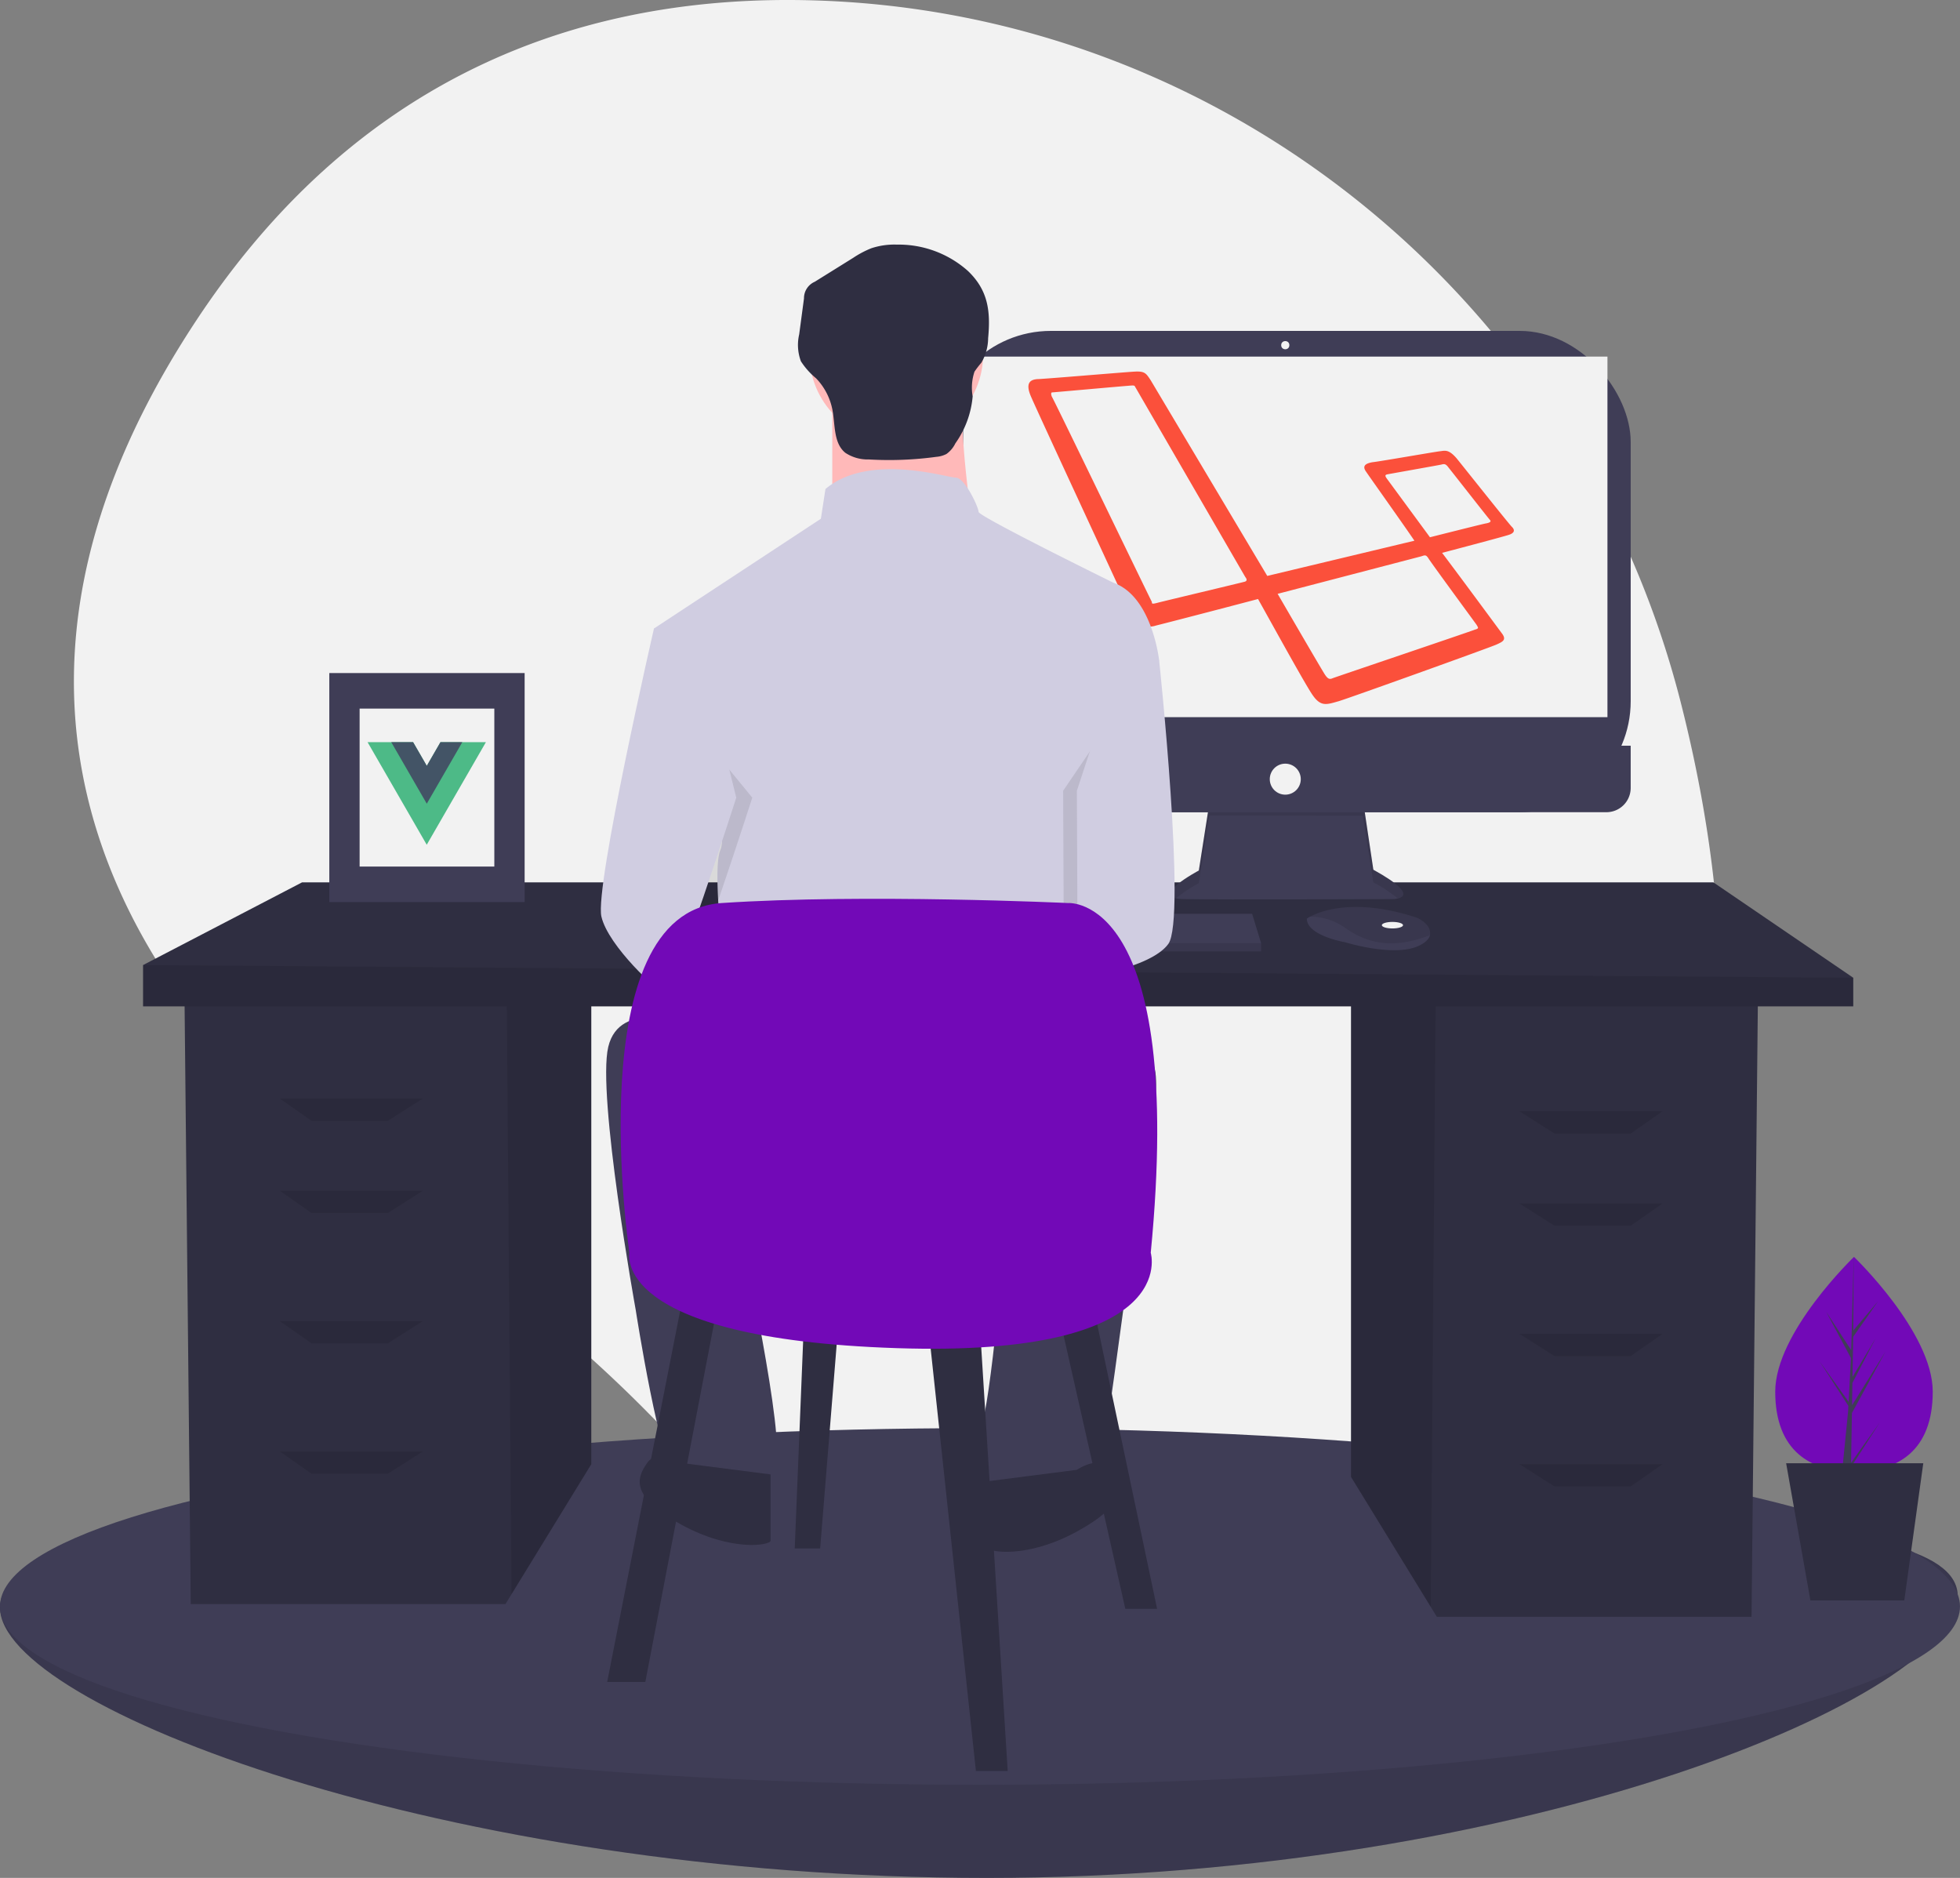 <svg xmlns="http://www.w3.org/2000/svg" width="188.789" height="180.851" viewBox="0 0 188.789 180.851"><rect x="0" y="0" width="188.789" height="180.851" fill="#808080" stroke="none"/><path d="M355.822,104.324C346,65.686,312.045,37.8,272.193,36.677c-21.068-.591-43.238,6.4-59.379,30.848-28.854,43.71,1.773,73.915,23.126,88.267a133.608,133.608,0,0,1,27.616,24.821c14.423,17.115,42.169,38.383,75.214,5.059C362.721,161.52,362.367,130.06,355.822,104.324Z" transform="translate(-193.922 -36.643)" fill="#f2f2f2"/><path d="M357.07,712.731c0,9.484-41.387,27.126-93.519,27.126S168.5,723.309,168.5,713.825s42.918-8.313,95.051-8.313S357.07,703.247,357.07,712.731Z" transform="translate(-168.5 -559.006)" fill="#3f3d56"/><path d="M357.07,712.731c0,9.484-41.387,27.126-93.519,27.126S168.5,723.309,168.5,713.825s42.918-8.313,95.051-8.313S357.07,703.247,357.07,712.731Z" transform="translate(-168.5 -559.006)" opacity="0.1"/><ellipse cx="94.394" cy="17.173" rx="94.394" ry="17.173" transform="translate(0 137.537)" fill="#3f3d56"/><path d="M594.859,440.238v45.927l7.682,12.52.585.952h30.312l.612-59.4Z" transform="translate(-464.728 -343.932)" fill="#2f2e41"/><path d="M594.859,440.238v45.927l7.682,12.52.471-58.447Z" transform="translate(-464.728 -343.932)" opacity="0.1"/><path d="M120.386,434.639v45.927l-7.682,12.52-.585.952H81.807l-.612-59.4Z" transform="translate(-63.433 -339.558)" fill="#2f2e41"/><path d="M231.229,434.639v45.927l-7.682,12.52-.472-58.447Z" transform="translate(-174.275 -339.558)" opacity="0.1"/><path d="M227.725,397.637v2.756H63v-3.98l15.309-7.961H214.253Z" transform="translate(-49.218 -303.475)" fill="#2f2e41"/><path d="M227.725,426.067v2.756H63v-3.98Z" transform="translate(-49.218 -331.904)" opacity="0.1"/><path d="M133.594,485.769h-7.348l-3.062-2.143h13.778Z" transform="translate(-96.236 -377.829)" opacity="0.1"/><path d="M133.594,526.358h-7.348l-3.062-2.143h13.778Z" transform="translate(-96.236 -409.538)" opacity="0.1"/><path d="M133.594,583.743h-7.348l-3.062-2.143h13.778Z" transform="translate(-96.236 -454.37)" opacity="0.1"/><path d="M133.594,641.128h-7.348l-3.062-2.143h13.778Z" transform="translate(-96.236 -499.201)" opacity="0.1"/><path d="M672.407,491.368h7.348l3.062-2.143H669.039Z" transform="translate(-522.681 -382.203)" opacity="0.1"/><path d="M672.407,531.957h7.348l3.062-2.143H669.039Z" transform="translate(-522.681 -413.913)" opacity="0.1"/><path d="M672.407,589.342h7.348l3.062-2.143H669.039Z" transform="translate(-522.681 -458.744)" opacity="0.1"/><path d="M672.407,646.726h7.348l3.062-2.143H669.039Z" transform="translate(-522.681 -503.575)" opacity="0.1"/><path d="M687.539,388.667l-1.021,6.521s-5.028,2.671-1.493,2.75,20.19,0,20.19,0,3.221,0-1.886-2.828l-1.021-6.835Z" transform="translate(-571.046 -311.352)" fill="#3f3d56"/><path d="M684.318,397.866a13.907,13.907,0,0,1,2.2-1.459l1.021-6.521,14.77.014,1.021,6.428a13.41,13.41,0,0,1,2.36,1.553c.656-.15,1.373-.706-2.36-2.773l-1.021-6.835-14.77.393-1.021,6.521S682.3,397.432,684.318,397.866Z" transform="translate(-571.05 -311.352)" opacity="0.1"/><rect width="66.542" height="46.352" rx="10.695" transform="translate(90.528 31.867)" fill="#3f3d56"/><rect width="62.064" height="34.724" transform="translate(92.767 34.342)" fill="#f2f2f2"/><circle cx="0.393" cy="0.393" r="0.393" transform="translate(123.406 32.849)" fill="#f2f2f2"/><path d="M648.866,364.931v4.063a2.339,2.339,0,0,1-2.34,2.34H584.664a2.339,2.339,0,0,1-2.34-2.34v-4.063Z" transform="translate(-491.797 -293.115)" fill="#3f3d56"/><circle cx="1.493" cy="1.493" r="1.493" transform="translate(122.306 73.544)" fill="#f2f2f2"/><path d="M404.337,405.1v.786H362.071v-.628l.058-.157,1.042-2.828h40.3Z" transform="translate(-282.865 -314.268)" fill="#3f3d56"/><path d="M755.759,438.662c-.077.329-.368.676-1.024,1-2.357,1.178-7.149-.314-7.149-.314s-3.692-.628-3.692-2.278a2.945,2.945,0,0,1,.324-.193c.991-.524,4.276-1.818,10.1.055a2.43,2.43,0,0,1,1.107.726,1.158,1.158,0,0,1,.333,1Z" transform="translate(-618.02 -348.604)" fill="#3f3d56"/><path d="M756.914,438.662c-2.885,1.105-5.456,1.188-8.095-.645a5.8,5.8,0,0,0-3.447-1.135c.991-.524,4.276-1.818,10.1.055a2.431,2.431,0,0,1,1.107.726,1.159,1.159,0,0,1,.333,1Z" transform="translate(-619.176 -348.604)" opacity="0.1"/><ellipse cx="1.021" cy="0.314" rx="1.021" ry="0.314" transform="translate(133.1 88.785)" fill="#f2f2f2"/><path d="M404.337,415.2v.786H362.071v-.629l.058-.157Z" transform="translate(-282.865 -324.368)" opacity="0.1"/><path d="M667.875,215.172c-.333-.333-4.613-5.725-5.336-6.614-.778-.889-1.112-.723-1.612-.667s-5.891,1-6.5,1.056c-.611.111-1,.333-.611.889.333.5,3.891,5.5,4.669,6.669l-14.173,3.39-11.227-18.841c-.445-.667-.556-.889-1.556-.834s-8.837.723-9.393.723c-.556.056-1.167.278-.611,1.612s9.448,20.453,9.671,21.009a1.911,1.911,0,0,0,2.39,1.112c1.556-.389,6.892-1.779,9.837-2.557,1.556,2.779,4.669,8.448,5.28,9.282.778,1.112,1.334.889,2.5.556.945-.278,14.562-5.169,15.173-5.447s1-.445.556-1.056c-.333-.445-3.891-5.28-5.78-7.781,1.278-.333,5.891-1.556,6.392-1.723.556-.167.667-.445.333-.778Zm-25.733,5.28c-.167.056-8.115,1.945-8.5,2.056-.445.111-.445.056-.445-.111-.111-.167-9.448-19.508-9.615-19.73-.111-.222-.111-.445,0-.445s7.5-.667,7.725-.667c.278,0,.222.056.333.222,0,0,10.393,17.952,10.56,18.23C642.419,220.285,642.308,220.4,642.142,220.452Zm22.343,4.168c.111.222.278.333-.167.445-.389.167-13.394,4.557-13.672,4.669s-.445.167-.778-.333-4.557-7.781-4.557-7.781l13.839-3.613c.333-.111.445-.167.667.167.222.389,4.557,6.28,4.669,6.447Zm.889-9.782c-.333.056-5.391,1.334-5.391,1.334l-4.168-5.669c-.111-.167-.222-.333.056-.389s5-.889,5.224-.945.389-.111.667.278c.278.333,3.835,4.891,4,5.058S665.707,214.783,665.373,214.839Z" transform="translate(-522.248 -164.431)" fill="#fb503b"/><circle cx="8.367" cy="8.367" r="8.367" transform="translate(77.964 25.737)" fill="#ffb9b9"/><path d="M534.957,207.729V220.94h13.651s-1.761-11.009-.881-14.312Z" transform="translate(-454.791 -169.443)" fill="#ffb9b9"/><path d="M500.707,254.118s-12.991-6.385-12.991-6.826-1.321-3.3-2.2-3.3-8.367-2.422-12.55,1.1l-.44,2.862-16.073,10.569,4.4,16.073s2.862,3.083,1.982,5.284.661,13.431.661,13.431l34.568-1.1V277.236a34.932,34.932,0,0,1,1.761-4.624c.661-1.1,0-4.4,0-4.4l5.284-6.605S504.45,255.438,500.707,254.118Z" transform="translate(-393.459 -197.996)" fill="#d0cde1"/><path d="M444.231,318.71l.991-5.394s-5.724,24.88-5.064,27.743,5.5,7.266,6.165,7.486,6.826-18.935,6.826-18.935Z" transform="translate(-380.689 -252.791)" opacity="0.1"/><path d="M441.919,310.3l-3.743.661s-5.725,24.88-5.064,27.742,5.5,7.266,6.165,7.486,6.826-18.935,6.826-18.935Z" transform="translate(-375.185 -250.433)" fill="#d0cde1"/><path d="M642.667,331.04l1.871-3.633s2.642,24.88.881,27.3-8.729,3.328-8.729,3.328l-.078-18.08Z" transform="translate(-534.209 -263.8)" opacity="0.1"/><path d="M647.716,314.323l2.862,2.862s2.642,24.88.881,27.3-8.729,3.328-8.729,3.328l-.078-18.08Z" transform="translate(-538.927 -253.578)" fill="#d0cde1"/><path d="M443.084,485.175s-6.385-2.422-7.486,2.2S438.24,512.7,438.24,512.7s2.422,15.633,3.963,16.073,8.367.661,9.468-1.321-3.3-22.238-3.3-22.238l25.541-.44s-1.541,17.614-2.422,19.156-.881,6.826,0,6.826,10.569-.44,11.229-1.761,4.4-31.045,4.4-31.045,3.082-10.348-.44-9.688S443.084,485.175,443.084,485.175Z" transform="translate(-377.009 -386.559)" fill="#3f3d56"/><path d="M611.986,681.259s2.2-1.541,3.3,0,1.541,3.3-3.3,5.945-8.587,1.982-8.587,1.541V682.36Z" transform="translate(-508.261 -539.708)" fill="#2f2e41"/><path d="M454.175,678.24s-2.2-1.541-3.3,0-1.541,3.3,3.3,5.945,8.587,1.982,8.587,1.541v-6.385Z" transform="translate(-388.541 -537.35)" fill="#2f2e41"/><path d="M529.411,144.3a7.077,7.077,0,0,0-2.457.35,9.5,9.5,0,0,0-1.751.926l-3.694,2.3a1.73,1.73,0,0,0-1.043,1.612l-.462,3.457a4.5,4.5,0,0,0,.167,2.594,7.156,7.156,0,0,0,1.459,1.636,6.006,6.006,0,0,1,1.583,3.076c.264,1.443.1,3.181,1.237,4.1a3.881,3.881,0,0,0,2.255.639,33.642,33.642,0,0,0,6.5-.25,2.586,2.586,0,0,0,.982-.275,2.7,2.7,0,0,0,.861-1.024,9.18,9.18,0,0,0,1.666-4.527,4.839,4.839,0,0,1,.176-2.378,9.289,9.289,0,0,1,.664-.863,4.767,4.767,0,0,0,.65-2.36c.249-2.627-.011-4.626-1.947-6.477A10.029,10.029,0,0,0,529.411,144.3Z" transform="translate(-443.026 -120.743)" fill="#2f2e41"/><path d="M274.694,569.7l-7.348,37.354h3.674l7.042-36.742Z" transform="translate(-208.862 -445.075)" fill="#2f2e41"/><path d="M408.708,579.326l4.593,42.865h3.062l-2.756-44.09Z" transform="translate(-319.3 -451.636)" fill="#2f2e41"/><path d="M466.093,575.914l6.43,28.475h3.062L469.461,575.3Z" transform="translate(-364.131 -449.45)" fill="#2f2e41"/><path d="M350.843,578.1l-.919,22.657h2.449l1.837-22.657Z" transform="translate(-273.375 -451.636)" fill="#2f2e41"/><path d="M442.621,466.414s-4.9-32.761,8.879-33.68,33.374,0,33.374,0,11.329-.919,7.961,33.68c0,0,3.062,10.1-24.494,9.185S442.621,466.414,442.621,466.414Z" transform="translate(-381.994 -345.767)" fill="#7209b7"/><path d="M965.319,602.951c0,5.713-3.4,7.708-7.586,7.708s-7.586-1.995-7.586-7.708,7.586-12.981,7.586-12.981S965.319,597.238,965.319,602.951Z" transform="translate(-779.155 -468.925)" fill="#7209b7"/><path d="M804.25,568.36l3.233-5.915-3.221,5.165.035-2.15,2.228-4.28-2.219,3.711.063-3.867,2.386-3.407-2.376,2.8.039-7.09-.236,8.984-2.416-3.7,2.387,4.457-.226,4.318-.007-.115-2.8-3.908,2.788,4.313-.028.54-.005.008,0,.044-.574,5.763h.766l.092-.465,2.782-4.3-2.775,3.877Z" transform="translate(-625.87 -432.282)" fill="#3f3d56"/><path d="M797.826,657.373h-9.044l-2.337-13.21h13.21Z" transform="translate(-614.403 -503.247)" fill="#2f2e41"/><rect width="18.813" height="22.057" transform="translate(31.72 64.818)" fill="#3f3d56"/><rect width="12.975" height="15.212" transform="translate(34.639 68.241)" fill="#f2f2f2"/><path d="M337.365,363.357l-1.318,2.282-1.318-2.282h-4.387l5.7,9.882,5.7-9.882Z" transform="translate(-294.938 -291.885)" fill="#4dba87"/><path d="M345.514,363.357l-1.318,2.282-1.318-2.282h-2.105l3.423,5.929,3.423-5.929Z" transform="translate(-303.088 -291.885)" fill="#435466"/></svg>